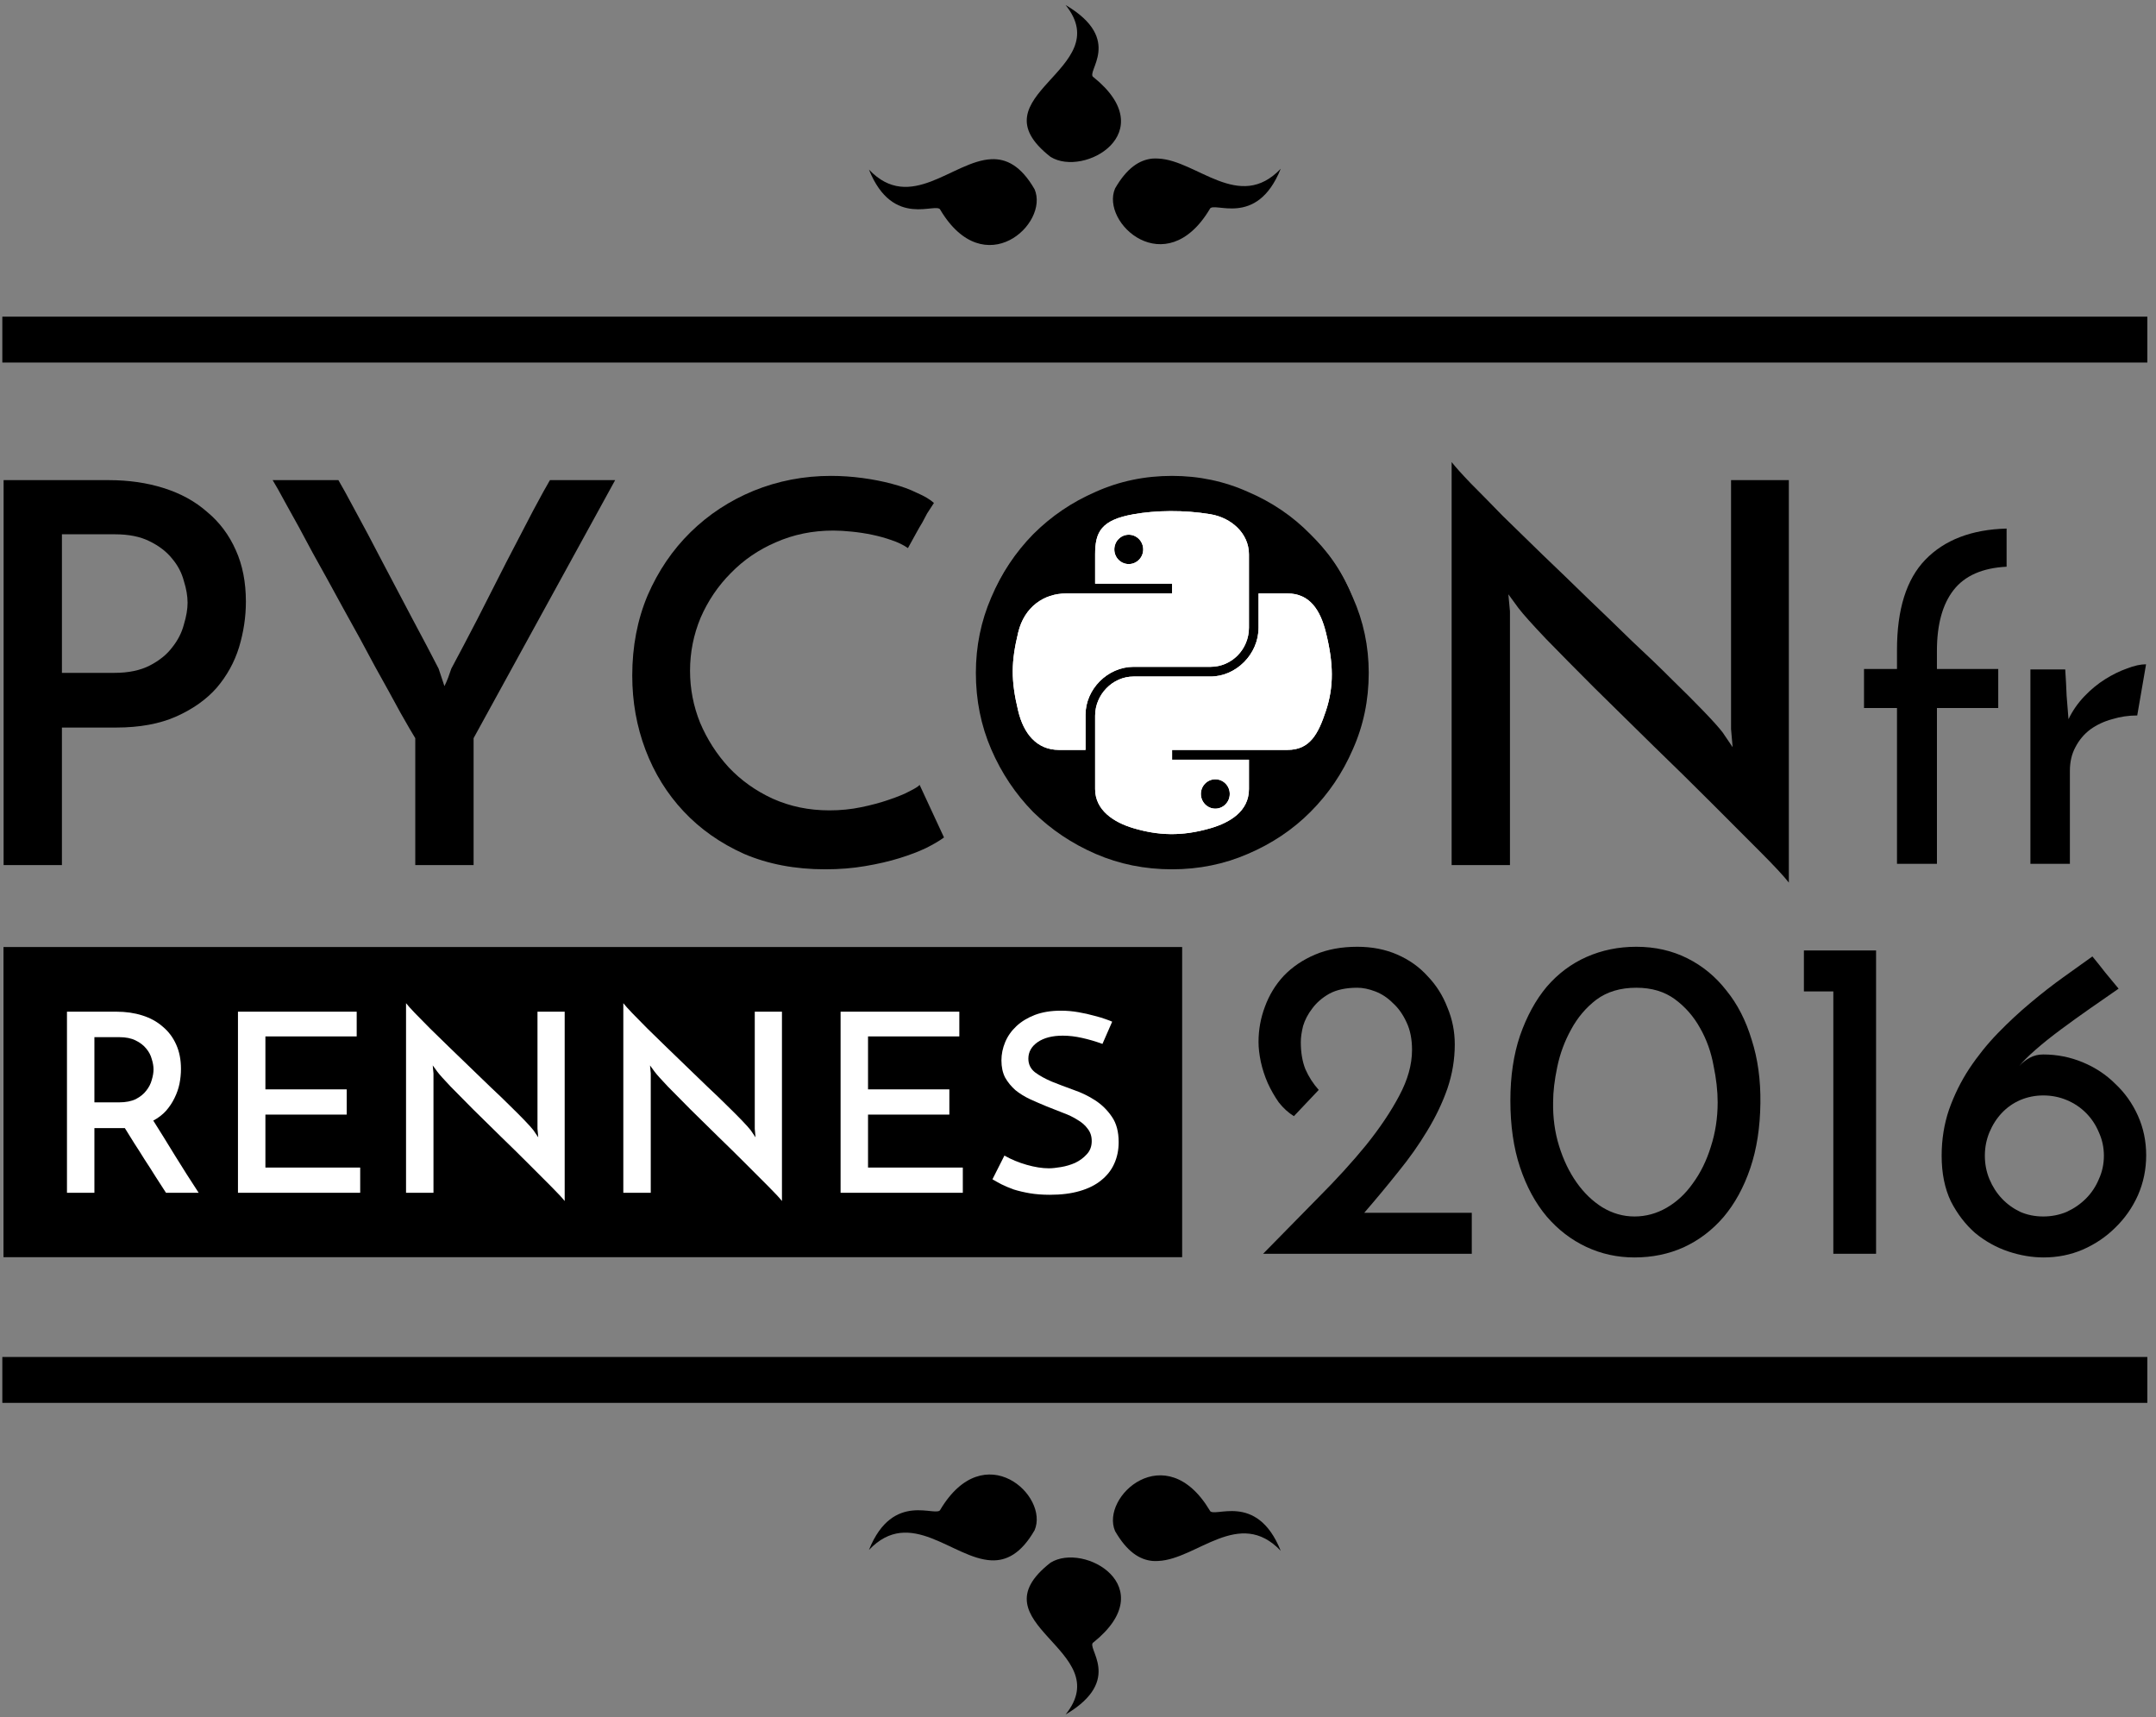 <?xml version="1.0" encoding="UTF-8" standalone="no"?>
<svg width="231px" height="184px" viewBox="0 0 231 184" version="1.1" xmlns="http://www.w3.org/2000/svg" xmlns:xlink="http://www.w3.org/1999/xlink">
    <rect x="0" y="0" width="231" height="184" fill="#808080" stroke="none"/>
    <!-- Generator: Sketch 40.2 (33826) - http://www.bohemiancoding.com/sketch -->
    <title>logo</title>
    <desc>Created with Sketch.</desc>
    <defs></defs>
    <g id="Page-1" stroke="none" stroke-width="1" fill="none" fill-rule="evenodd">
        <g id="Tablet-Portrait-Copy" transform="translate(-250, -345)">
            <g id="logo" transform="translate(219, 316)">
                <g id="svg5380">
                    <g id="layer1" transform="translate(0.108, 0.018)">
                        <path d="M37.527,101.076 L43.151,101.076 C44.665,101.076 45.934,100.811 46.957,100.28 C47.979,99.749 48.774,99.104 49.342,98.345 C49.948,97.587 50.365,96.772 50.592,95.9 C50.857,95.027 50.99,94.25 50.99,93.567 C50.99,92.847 50.857,92.069 50.592,91.235 C50.365,90.363 49.948,89.566 49.342,88.846 C48.736,88.087 47.922,87.461 46.9,86.968 C45.915,86.475 44.684,86.229 43.207,86.229 L37.527,86.229 L37.527,101.076 L37.527,101.076 L37.527,101.076 Z M31.278,121.669 L31.278,80.426 L42.526,80.426 C44.684,80.426 46.653,80.711 48.433,81.279 C50.251,81.848 51.804,82.702 53.091,83.839 C54.417,84.939 55.44,86.304 56.159,87.935 C56.879,89.528 57.238,91.367 57.238,93.453 C57.238,95.084 56.992,96.715 56.5,98.345 C56.007,99.938 55.212,101.379 54.114,102.669 C53.016,103.92 51.576,104.944 49.796,105.741 C48.017,106.537 45.858,106.936 43.32,106.936 L37.526,106.936 L37.526,121.669 L31.278,121.669 L31.278,121.669 L31.278,121.669 Z" id="path4417" fill="#000000"></path>
                        <path d="M81.634,108.073 L81.634,121.669 L75.386,121.669 L75.386,108.073 C75.121,107.656 74.59,106.746 73.795,105.342 C73.038,103.939 72.129,102.29 71.069,100.393 C70.046,98.459 68.929,96.411 67.717,94.25 C66.543,92.088 65.426,90.059 64.365,88.163 C63.343,86.229 62.434,84.56 61.639,83.157 C60.881,81.754 60.37,80.844 60.105,80.426 L67.149,80.426 C67.489,80.995 68.095,82.095 68.966,83.726 C69.838,85.319 70.803,87.139 71.864,89.187 C72.924,91.197 74.003,93.245 75.101,95.331 C76.199,97.379 77.127,99.142 77.885,100.621 L78.51,102.499 C78.661,102.195 78.794,101.892 78.908,101.588 C79.021,101.247 79.135,100.924 79.248,100.621 C80.043,99.142 80.971,97.379 82.032,95.331 C83.092,93.245 84.134,91.197 85.156,89.187 C86.216,87.139 87.163,85.319 87.996,83.726 C88.868,82.095 89.473,80.995 89.814,80.426 L96.801,80.426 L81.634,108.073 L81.634,108.073 L81.634,108.073 Z" id="path4419" fill="#000000"></path>
                        <path d="M132.035,118.711 C131.58,119.052 130.937,119.431 130.103,119.849 C129.308,120.228 128.362,120.588 127.263,120.929 C126.165,121.271 124.934,121.555 123.571,121.783 C122.245,122.01 120.825,122.124 119.31,122.124 C116.091,122.124 113.194,121.574 110.619,120.474 C108.082,119.336 105.923,117.819 104.143,115.923 C102.363,114.027 101,111.827 100.053,109.324 C99.106,106.821 98.633,104.167 98.633,101.36 C98.633,98.25 99.182,95.387 100.281,92.77 C101.417,90.154 102.95,87.897 104.882,86.001 C106.813,84.105 109.067,82.626 111.642,81.564 C114.255,80.502 117.02,79.971 119.936,79.971 C121.034,79.971 122.151,80.047 123.287,80.198 C124.424,80.35 125.484,80.559 126.468,80.824 C127.491,81.09 128.381,81.412 129.138,81.791 C129.934,82.133 130.54,82.493 130.956,82.872 C130.653,83.327 130.407,83.707 130.218,84.01 C130.066,84.313 129.896,84.636 129.706,84.977 C129.517,85.28 129.309,85.641 129.081,86.058 C128.854,86.475 128.551,87.025 128.172,87.707 C127.68,87.366 127.093,87.082 126.411,86.854 C125.768,86.627 125.086,86.437 124.367,86.285 C123.647,86.133 122.909,86.02 122.151,85.944 C121.432,85.868 120.769,85.83 120.163,85.83 C117.966,85.83 115.922,86.247 114.028,87.082 C112.172,87.878 110.563,88.978 109.199,90.381 C107.836,91.746 106.757,93.339 105.961,95.159 C105.204,96.98 104.825,98.876 104.825,100.848 C104.825,102.782 105.185,104.641 105.904,106.423 C106.662,108.206 107.684,109.798 108.972,111.202 C110.297,112.605 111.869,113.723 113.687,114.558 C115.543,115.392 117.569,115.81 119.765,115.81 C120.939,115.81 122.075,115.696 123.173,115.468 C124.272,115.241 125.256,114.975 126.127,114.672 C127.036,114.369 127.775,114.065 128.343,113.762 C128.949,113.458 129.309,113.231 129.422,113.079 L132.035,118.711 L132.035,118.711 L132.035,118.711 Z" id="path4421" fill="#000000"></path>
                        <path d="M135.449,101.076 C135.449,98.232 135.998,95.539 137.096,92.998 C138.194,90.419 139.691,88.163 141.584,86.229 C143.515,84.294 145.75,82.778 148.287,81.678 C150.824,80.54 153.551,79.971 156.467,79.971 C159.345,79.971 162.053,80.54 164.59,81.678 C167.165,82.777 169.4,84.294 171.293,86.229 C173.225,88.163 174.739,90.419 175.838,92.998 C176.974,95.539 177.542,98.232 177.542,101.076 C177.542,103.996 176.974,106.727 175.838,109.268 C174.74,111.809 173.225,114.046 171.293,115.98 C169.4,117.877 167.165,119.374 164.59,120.474 C162.053,121.574 159.345,122.124 156.467,122.124 C153.551,122.124 150.824,121.574 148.287,120.474 C145.75,119.374 143.515,117.876 141.584,115.98 C139.69,114.046 138.194,111.809 137.096,109.268 C135.998,106.727 135.449,103.996 135.449,101.076 L135.449,101.076 L135.449,101.076 Z M141.641,101.133 C141.641,103.219 142.02,105.191 142.777,107.049 C143.572,108.869 144.652,110.462 146.015,111.828 C147.378,113.193 148.969,114.274 150.786,115.07 C152.604,115.866 154.536,116.265 156.581,116.265 C158.626,116.265 160.538,115.866 162.318,115.07 C164.136,114.274 165.708,113.193 167.033,111.828 C168.396,110.462 169.457,108.869 170.214,107.049 C171.009,105.191 171.407,103.2 171.407,101.076 C171.407,98.99 171.009,97.037 170.214,95.217 C169.457,93.358 168.396,91.747 167.033,90.381 C165.67,89.016 164.079,87.935 162.261,87.139 C160.481,86.342 158.569,85.944 156.524,85.944 C154.479,85.944 152.548,86.342 150.73,87.139 C148.912,87.935 147.321,89.016 145.958,90.381 C144.633,91.747 143.572,93.358 142.777,95.217 C142.019,97.075 141.641,99.047 141.641,101.133 L141.641,101.133 Z" id="path4423" fill="#000000"></path>
                        <path d="M222.553,80.426 L222.553,123.546 C222.023,122.863 221.001,121.764 219.486,120.247 C217.971,118.73 216.229,116.985 214.26,115.013 C212.291,113.041 210.189,110.974 207.954,108.813 C205.758,106.651 203.675,104.603 201.706,102.669 C199.736,100.697 198.013,98.952 196.536,97.435 C195.06,95.88 194.075,94.781 193.583,94.136 L192.503,92.657 L192.674,94.477 L192.674,121.669 L186.425,121.669 L186.425,78.492 C186.842,79.023 187.523,79.782 188.47,80.768 C189.455,81.754 190.591,82.91 191.878,84.238 C193.204,85.527 194.643,86.93 196.196,88.447 C197.786,89.964 199.377,91.5 200.968,93.055 C202.596,94.61 204.186,96.146 205.739,97.663 C207.329,99.142 208.769,100.526 210.056,101.816 C211.382,103.105 212.518,104.243 213.465,105.229 C214.412,106.215 215.074,106.954 215.453,107.447 L216.532,109.04 L216.362,107.106 L216.362,80.426 L222.553,80.426 L222.553,80.426 L222.553,80.426 Z" id="path4425" fill="#000000"></path>
                        <g id="g4254" transform="translate(230.56, 85.457)" fill="#000000">
                            <path d="M0.047,19.386 L0.047,15.2 L3.581,15.2 L3.581,13.166 C3.581,8.813 4.592,5.591 6.616,3.498 C8.673,1.371 11.576,0.258 15.325,0.159 L15.325,4.245 C12.737,4.378 10.847,5.209 9.652,6.737 C8.457,8.265 7.86,10.441 7.86,13.265 L7.86,15.2 L14.429,15.2 L14.429,19.386 L7.861,19.386 L7.861,36.081 L3.581,36.081 L3.581,19.386 L0.047,19.386 L0.047,19.386 Z" id="path4428"></path>
                            <path d="M29.322,20.183 C28.393,20.183 27.497,20.316 26.635,20.582 C25.772,20.814 24.993,21.18 24.296,21.678 C23.632,22.176 23.101,22.807 22.703,23.572 C22.305,24.303 22.106,25.15 22.106,26.113 L22.106,36.081 L17.876,36.081 L17.876,15.25 L21.608,15.25 C21.675,16.28 21.724,17.227 21.757,18.09 C21.824,18.921 21.89,19.751 21.957,20.582 C22.388,19.685 22.952,18.871 23.649,18.14 C24.345,17.409 25.092,16.795 25.888,16.296 C26.684,15.798 27.464,15.416 28.227,15.15 C28.99,14.851 29.67,14.701 30.267,14.701 L29.322,20.183 L29.322,20.183 L29.322,20.183 Z" id="path4430"></path>
                        </g>
                        <polygon id="path4258" fill="#000000" points="31.266 130.451 157.551 130.451 157.551 163.684 31.266 163.684"></polygon>
                        <path d="M38.067,156.783 L38.067,137.379 L43.359,137.379 C44.374,137.379 45.301,137.513 46.138,137.78 C46.993,138.048 47.724,138.45 48.33,138.985 C48.953,139.502 49.434,140.144 49.773,140.912 C50.112,141.661 50.281,142.527 50.281,143.508 C50.281,144.043 50.227,144.579 50.12,145.114 C50.013,145.631 49.835,146.14 49.586,146.639 C49.354,147.121 49.051,147.576 48.677,148.005 C48.303,148.415 47.848,148.763 47.314,149.048 C48.026,150.172 48.801,151.421 49.639,152.795 C50.476,154.151 51.323,155.481 52.178,156.783 L48.677,156.783 C48.321,156.23 47.946,155.65 47.554,155.043 C47.18,154.437 46.797,153.839 46.405,153.25 C46.031,152.644 45.657,152.055 45.283,151.484 C44.926,150.895 44.588,150.351 44.267,149.851 L43.732,149.851 L41.007,149.851 L41.007,156.783 L38.067,156.783 L38.067,156.783 L38.067,156.783 Z M41.007,147.094 L43.653,147.094 C44.365,147.094 44.962,146.978 45.443,146.747 C45.924,146.496 46.298,146.193 46.566,145.836 C46.851,145.479 47.047,145.096 47.154,144.686 C47.279,144.275 47.341,143.901 47.341,143.562 C47.341,143.223 47.279,142.856 47.154,142.464 C47.047,142.054 46.851,141.679 46.566,141.34 C46.281,140.983 45.898,140.689 45.417,140.457 C44.953,140.225 44.374,140.109 43.679,140.109 L41.007,140.109 L41.007,147.094 L41.007,147.094 L41.007,147.094 Z" id="path4433" fill="#FFFFFF"></path>
                        <polygon id="path4435" fill="#FFFFFF" points="56.388 156.783 56.388 137.379 69.109 137.379 69.109 140.029 59.328 140.029 59.328 145.703 68.04 145.703 68.04 148.406 59.328 148.406 59.328 154.08 69.484 154.08 69.484 156.783 56.388 156.783"></polygon>
                        <path d="M91.394,137.379 L91.394,157.666 C91.144,157.345 90.663,156.828 89.95,156.114 C89.238,155.4 88.418,154.58 87.492,153.652 C86.565,152.724 85.576,151.751 84.525,150.734 C83.492,149.717 82.511,148.754 81.585,147.844 C80.659,146.916 79.848,146.095 79.153,145.382 C78.458,144.65 77.995,144.133 77.763,143.829 L77.256,143.134 L77.336,143.99 L77.336,156.783 L74.396,156.783 L74.396,136.469 C74.592,136.719 74.913,137.076 75.358,137.54 C75.822,138.004 76.356,138.548 76.962,139.172 C77.585,139.779 78.262,140.439 78.993,141.153 C79.741,141.866 80.49,142.589 81.238,143.321 C82.004,144.052 82.752,144.775 83.483,145.488 C84.231,146.184 84.908,146.835 85.514,147.442 C86.138,148.049 86.672,148.584 87.118,149.048 C87.563,149.512 87.875,149.86 88.053,150.092 L88.561,150.841 L88.48,149.931 L88.48,137.379 L91.394,137.379 L91.394,137.379 L91.394,137.379 Z" id="path4437" fill="#FFFFFF"></path>
                        <path d="M114.673,137.379 L114.673,157.666 C114.424,157.345 113.943,156.828 113.23,156.114 C112.518,155.4 111.698,154.58 110.771,153.652 C109.845,152.724 108.856,151.751 107.805,150.734 C106.771,149.717 105.791,148.754 104.865,147.844 C103.939,146.916 103.128,146.095 102.433,145.382 C101.738,144.65 101.275,144.133 101.043,143.829 L100.536,143.134 L100.616,143.99 L100.616,156.783 L97.676,156.783 L97.676,136.469 C97.872,136.719 98.193,137.076 98.638,137.54 C99.101,138.004 99.636,138.548 100.242,139.172 C100.865,139.779 101.542,140.439 102.273,141.153 C103.021,141.866 103.77,142.589 104.518,143.321 C105.284,144.052 106.032,144.775 106.763,145.488 C107.511,146.184 108.188,146.835 108.794,147.442 C109.418,148.049 109.952,148.584 110.398,149.048 C110.843,149.512 111.155,149.86 111.333,150.092 L111.841,150.841 L111.76,149.931 L111.76,137.379 L114.673,137.379 L114.673,137.379 L114.673,137.379 Z" id="path4439" fill="#FFFFFF"></path>
                        <polygon id="path4441" fill="#FFFFFF" points="120.955 156.783 120.955 137.379 133.677 137.379 133.677 140.029 123.895 140.029 123.895 145.703 132.608 145.703 132.608 148.406 123.895 148.406 123.895 154.08 134.051 154.08 134.051 156.783 120.955 156.783"></polygon>
                        <path d="M150.054,138.45 L149.012,140.831 C148.281,140.564 147.551,140.35 146.821,140.189 C146.108,140.029 145.422,139.948 144.763,139.948 C143.64,139.948 142.74,140.18 142.063,140.644 C141.404,141.108 141.074,141.696 141.074,142.41 C141.074,143.017 141.315,143.508 141.796,143.883 C142.277,144.239 142.874,144.569 143.587,144.873 C144.299,145.158 145.074,145.452 145.912,145.756 C146.749,146.041 147.524,146.416 148.237,146.88 C148.95,147.344 149.547,147.932 150.028,148.646 C150.509,149.342 150.749,150.243 150.749,151.35 C150.749,152.206 150.589,152.982 150.268,153.678 C149.965,154.356 149.502,154.945 148.878,155.445 C148.273,155.944 147.506,156.327 146.58,156.595 C145.671,156.863 144.602,156.997 143.373,156.997 C142.589,156.997 141.876,156.943 141.235,156.836 C140.611,156.729 140.041,156.595 139.524,156.435 C139.025,156.256 138.58,156.069 138.188,155.873 C137.814,155.677 137.493,155.498 137.226,155.337 L138.509,152.795 C139.222,153.205 140.015,153.535 140.887,153.785 C141.761,154.035 142.553,154.16 143.266,154.16 C143.623,154.16 144.059,154.115 144.576,154.026 C145.11,153.937 145.618,153.785 146.099,153.571 C146.58,153.339 146.99,153.036 147.328,152.661 C147.685,152.286 147.863,151.813 147.863,151.242 C147.863,150.725 147.72,150.288 147.435,149.931 C147.168,149.557 146.803,149.235 146.339,148.968 C145.894,148.682 145.377,148.432 144.789,148.218 C144.219,147.986 143.631,147.754 143.025,147.523 C142.419,147.273 141.822,147.014 141.234,146.747 C140.664,146.479 140.148,146.158 139.684,145.783 C139.239,145.39 138.874,144.944 138.588,144.445 C138.321,143.927 138.188,143.312 138.188,142.598 C138.188,141.938 138.321,141.287 138.588,140.644 C138.856,140.002 139.257,139.431 139.791,138.932 C140.326,138.432 140.985,138.03 141.769,137.727 C142.571,137.424 143.497,137.272 144.549,137.272 C145.19,137.272 145.814,137.326 146.419,137.433 C147.043,137.54 147.604,137.665 148.103,137.807 C148.602,137.932 149.021,138.057 149.359,138.182 C149.716,138.307 149.947,138.396 150.054,138.45 L150.054,138.45 L150.054,138.45 Z" id="path4443" fill="#FFFFFF"></path>
                        <path d="M177.06,158.928 L188.583,158.928 L188.583,163.317 L166.226,163.317 C168.261,161.246 170.231,159.24 172.135,157.3 C174.072,155.361 175.779,153.487 177.257,151.679 C178.734,149.838 179.916,148.078 180.802,146.402 C181.722,144.692 182.181,143.048 182.181,141.471 C182.181,140.32 181.984,139.334 181.59,138.512 C181.196,137.657 180.704,136.966 180.113,136.441 C179.555,135.882 178.931,135.471 178.242,135.208 C177.552,134.945 176.912,134.813 176.321,134.813 C175.106,134.813 174.105,135.027 173.317,135.454 C172.562,135.882 171.955,136.407 171.495,137.032 C171.036,137.624 170.707,138.249 170.51,138.906 C170.346,139.564 170.264,140.139 170.264,140.632 C170.264,141.75 170.428,142.72 170.756,143.542 C171.117,144.364 171.594,145.103 172.185,145.761 L169.525,148.572 C168.934,148.21 168.393,147.717 167.9,147.092 C167.441,146.435 167.047,145.745 166.718,145.021 C166.39,144.265 166.144,143.509 165.98,142.753 C165.816,141.963 165.734,141.257 165.734,140.632 C165.734,139.317 165.963,138.051 166.423,136.835 C166.882,135.586 167.556,134.484 168.442,133.531 C169.361,132.577 170.477,131.822 171.791,131.263 C173.104,130.704 174.614,130.424 176.321,130.424 C177.897,130.424 179.325,130.704 180.605,131.263 C181.886,131.822 182.969,132.594 183.855,133.58 C184.775,134.534 185.48,135.652 185.973,136.933 C186.498,138.183 186.761,139.498 186.761,140.879 C186.761,142.49 186.498,144.068 185.973,145.613 C185.448,147.125 184.725,148.637 183.806,150.15 C182.92,151.629 181.886,153.092 180.704,154.539 C179.554,155.985 178.34,157.448 177.06,158.928 L177.06,158.928 L177.06,158.928 Z" id="path4446" fill="#000000"></path>
                        <path d="M192.718,146.895 C192.718,144.298 193.062,141.98 193.752,139.942 C194.474,137.87 195.426,136.128 196.608,134.715 C197.823,133.301 199.251,132.233 200.892,131.509 C202.534,130.786 204.306,130.424 206.211,130.424 C208.213,130.424 210.035,130.835 211.677,131.657 C213.318,132.479 214.713,133.63 215.862,135.109 C217.044,136.556 217.947,138.314 218.571,140.386 C219.227,142.424 219.54,144.692 219.506,147.191 C219.474,149.788 219.113,152.106 218.423,154.144 C217.734,156.183 216.782,157.925 215.567,159.371 C214.352,160.785 212.924,161.87 211.283,162.626 C209.674,163.349 207.918,163.711 206.014,163.711 C204.175,163.711 202.452,163.333 200.843,162.577 C199.234,161.821 197.823,160.736 196.608,159.322 C195.393,157.876 194.441,156.117 193.752,154.046 C193.062,151.975 192.718,149.591 192.718,146.895 L192.718,146.895 L192.718,146.895 Z M197.298,147.043 C197.264,148.72 197.478,150.298 197.938,151.777 C198.397,153.256 199.021,154.555 199.809,155.673 C200.597,156.791 201.516,157.678 202.566,158.336 C203.65,158.993 204.799,159.322 206.014,159.322 C207.229,159.322 208.377,159.01 209.461,158.385 C210.544,157.76 211.48,156.89 212.268,155.772 C213.088,154.654 213.729,153.355 214.188,151.876 C214.681,150.363 214.927,148.769 214.927,147.092 C214.927,145.876 214.779,144.561 214.484,143.147 C214.221,141.701 213.745,140.369 213.055,139.153 C212.366,137.903 211.463,136.868 210.347,136.046 C209.231,135.224 207.852,134.813 206.211,134.813 C204.503,134.813 203.075,135.241 201.926,136.095 C200.81,136.95 199.907,138.018 199.218,139.301 C198.528,140.55 198.036,141.882 197.741,143.295 C197.445,144.709 197.298,145.958 197.298,147.043 L197.298,147.043 Z" id="path4448" fill="#000000"></path>
                        <polygon id="path4450" fill="#000000" points="224.168 135.208 224.168 130.819 231.9 130.819 231.9 163.317 227.32 163.317 227.32 135.208"></polygon>
                        <path d="M243.555,152.813 C243.555,153.7 243.719,154.539 244.047,155.328 C244.376,156.117 244.819,156.807 245.377,157.399 C245.935,157.991 246.592,158.467 247.347,158.829 C248.102,159.158 248.923,159.322 249.809,159.322 C250.696,159.322 251.533,159.158 252.321,158.829 C253.108,158.467 253.798,157.991 254.389,157.399 C254.98,156.807 255.439,156.117 255.768,155.328 C256.129,154.539 256.309,153.7 256.309,152.813 C256.309,151.925 256.129,151.087 255.768,150.298 C255.439,149.509 254.98,148.818 254.389,148.226 C253.798,147.635 253.108,147.174 252.321,146.846 C251.533,146.517 250.696,146.353 249.809,146.353 C248.956,146.353 248.135,146.517 247.347,146.846 C246.592,147.174 245.935,147.635 245.377,148.226 C244.819,148.818 244.376,149.509 244.047,150.298 C243.719,151.087 243.555,151.925 243.555,152.813 L243.555,152.813 Z M238.926,152.813 C238.926,151.07 239.189,149.426 239.714,147.881 C240.272,146.303 240.995,144.84 241.881,143.492 C242.8,142.111 243.818,140.846 244.934,139.695 C246.083,138.512 247.249,137.427 248.431,136.441 C249.645,135.421 250.827,134.501 251.976,133.679 C253.125,132.857 254.159,132.117 255.078,131.46 C255.538,132.018 255.998,132.594 256.457,133.186 C256.95,133.777 257.426,134.353 257.885,134.912 C256.934,135.569 255.916,136.276 254.832,137.032 C253.749,137.788 252.698,138.545 251.681,139.301 C250.663,140.057 249.76,140.78 248.972,141.471 C248.184,142.161 247.61,142.736 247.249,143.196 C247.577,142.835 247.954,142.539 248.381,142.309 C248.808,142.079 249.284,141.963 249.809,141.963 C251.287,141.963 252.698,142.243 254.044,142.802 C255.39,143.361 256.556,144.133 257.541,145.12 C258.558,146.073 259.363,147.207 259.954,148.522 C260.544,149.838 260.84,151.251 260.84,152.763 C260.84,154.276 260.544,155.706 259.954,157.054 C259.363,158.369 258.558,159.519 257.541,160.506 C256.556,161.492 255.39,162.281 254.044,162.873 C252.731,163.432 251.336,163.711 249.859,163.711 C248.611,163.711 247.347,163.497 246.067,163.07 C244.787,162.642 243.605,161.985 242.521,161.098 C241.471,160.177 240.601,159.043 239.911,157.695 C239.254,156.314 238.926,154.687 238.926,152.813 L238.926,152.813 L238.926,152.813 Z" id="path4452" fill="#000000"></path>
                        <g id="g4301" transform="translate(135.657, 80.353)">
                            <path d="M41.451,20.498 C41.451,26.644 39.496,31.647 35.587,35.508 C31.717,39.331 26.82,41.242 20.897,41.242 C15.013,41.242 10.097,39.312 6.149,35.452 C2.2,31.554 0.225,26.551 0.225,20.442 C0.225,14.295 2.259,9.386 6.326,5.713 C10.394,2.002 15.251,0.147 20.897,0.147 C26.544,0.147 31.381,2.002 35.409,5.713 C39.437,9.386 41.451,14.314 41.451,20.498 L41.451,20.498 L41.451,20.498 Z" id="path4303" fill="#000000"></path>
                            <g id="g4305" transform="translate(3.737, 3.134)" fill="#FFFFFF">
                                <path d="M16.897,0.256 C15.487,0.262 14.141,0.383 12.956,0.592 C9.467,1.21 8.833,2.502 8.833,4.885 L8.833,8.031 L17.079,8.031 L17.079,9.08 L8.833,9.08 L5.739,9.08 C3.343,9.08 1.244,10.523 0.588,13.267 C-0.169,16.412 -0.203,18.374 0.588,21.658 C1.174,24.103 2.574,25.845 4.97,25.845 L7.805,25.845 L7.805,22.073 C7.805,19.347 10.16,16.943 12.956,16.943 L21.192,16.943 C23.484,16.943 25.314,15.053 25.314,12.747 L25.314,4.885 C25.314,2.647 23.429,0.966 21.192,0.593 C19.775,0.356 18.306,0.249 16.897,0.256 L16.897,0.256 Z M12.437,2.787 C13.289,2.787 13.984,3.494 13.984,4.365 C13.984,5.232 13.289,5.933 12.437,5.933 C11.582,5.933 10.89,5.232 10.89,4.365 C10.89,3.494 11.583,2.787 12.437,2.787 L12.437,2.787 Z" id="path4307"></path>
                                <path d="M26.343,9.08 L26.343,12.747 C26.343,15.589 23.936,17.982 21.192,17.982 L12.956,17.982 C10.7,17.982 8.833,19.916 8.833,22.178 L8.833,30.04 C8.833,32.278 10.777,33.594 12.956,34.236 C15.566,35.005 18.069,35.143 21.192,34.236 C23.268,33.634 25.315,32.423 25.315,30.04 L25.315,26.894 L17.079,26.894 L17.079,25.844 L25.315,25.844 L29.438,25.844 C31.834,25.844 32.727,24.17 33.561,21.658 C34.421,19.072 34.385,16.584 33.561,13.266 C32.968,10.877 31.837,9.08 29.438,9.08 L26.343,9.08 L26.343,9.08 Z M21.711,28.991 C22.566,28.991 23.258,29.693 23.258,30.56 C23.258,31.43 22.565,32.138 21.711,32.138 C20.859,32.138 20.164,31.43 20.164,30.56 C20.164,29.693 20.859,28.991 21.711,28.991 L21.711,28.991 Z" id="path4309"></path>
                            </g>
                            <g id="g4311" transform="translate(3.737, 3.134)" fill="#FFFFFF">
                                <path d="M16.897,0.256 C15.487,0.262 14.141,0.383 12.956,0.592 C9.467,1.21 8.833,2.502 8.833,4.885 L8.833,8.031 L17.079,8.031 L17.079,9.08 L8.833,9.08 L5.739,9.08 C3.343,9.08 1.244,10.523 0.588,13.267 C-0.169,16.412 -0.203,18.374 0.588,21.658 C1.174,24.103 2.574,25.845 4.97,25.845 L7.805,25.845 L7.805,22.073 C7.805,19.347 10.16,16.943 12.956,16.943 L21.192,16.943 C23.484,16.943 25.314,15.053 25.314,12.747 L25.314,4.885 C25.314,2.647 23.429,0.966 21.192,0.593 C19.775,0.356 18.306,0.249 16.897,0.256 L16.897,0.256 Z M12.437,2.787 C13.289,2.787 13.984,3.494 13.984,4.365 C13.984,5.232 13.289,5.933 12.437,5.933 C11.582,5.933 10.89,5.232 10.89,4.365 C10.89,3.494 11.583,2.787 12.437,2.787 L12.437,2.787 Z" id="path4313"></path>
                                <path d="M26.343,9.08 L26.343,12.747 C26.343,15.589 23.936,17.982 21.192,17.982 L12.956,17.982 C10.7,17.982 8.833,19.916 8.833,22.178 L8.833,30.04 C8.833,32.278 10.777,33.594 12.956,34.236 C15.566,35.005 18.069,35.143 21.192,34.236 C23.268,33.634 25.315,32.423 25.315,30.04 L25.315,26.894 L17.079,26.894 L17.079,25.844 L25.315,25.844 L29.438,25.844 C31.834,25.844 32.727,24.17 33.561,21.658 C34.421,19.072 34.385,16.584 33.561,13.266 C32.968,10.877 31.837,9.08 29.438,9.08 L26.343,9.08 L26.343,9.08 Z M21.711,28.991 C22.566,28.991 23.258,29.693 23.258,30.56 C23.258,31.43 22.565,32.138 21.711,32.138 C20.859,32.138 20.164,31.43 20.164,30.56 C20.164,29.693 20.859,28.991 21.711,28.991 L21.711,28.991 Z" id="path4315"></path>
                            </g>
                        </g>
                        <g id="g4360" transform="translate(30.969, 29.434)" fill="#000000">
                            <g id="g4327" transform="translate(92.857, 0.007)">
                                <path d="M21.237,0.079 C26.823,7.018 11.202,9.78 19.624,16.348 C23.216,18.579 31.606,13.751 24.235,7.817 C23.283,7.309 27.55,3.801 21.237,0.079 L21.237,0.079 L21.237,0.079 Z" id="path4329"></path>
                                <path d="M30.555,16.531 C29.158,16.663 27.811,17.527 26.539,19.73 C24.945,23.424 31.958,29.832 36.677,21.955 C37.011,20.993 41.696,24.072 44.287,17.621 C39.844,22.295 35.3,16.716 31.175,16.531 C30.973,16.522 30.755,16.512 30.555,16.531 L30.555,16.531 Z" id="path4331"></path>
                                <path d="M13.279,16.598 C9.153,16.782 4.608,22.383 0.166,17.708 C2.756,24.159 7.491,21.081 7.825,22.043 C12.543,29.921 19.507,23.515 17.914,19.82 C16.461,17.301 14.893,16.525 13.279,16.598 L13.279,16.598 L13.279,16.598 Z" id="path4333"></path>
                            </g>
                            <polygon id="path4335" points="0.172 33.477 229.994 33.477 229.994 38.393 0.172 38.393"></polygon>
                        </g>
                        <g id="g4367" transform="translate(145.969, 193.356) scale(1, -1) translate(-145.969, -193.356) translate(30.969, 173.856)" fill="#000000">
                            <g id="g4369" transform="translate(92.857, 0.007)">
                                <path d="M21.237,0.166 C26.823,7.105 11.202,9.867 19.624,16.435 C23.216,18.666 31.606,13.838 24.235,7.904 C23.283,7.396 27.55,3.888 21.237,0.166 L21.237,0.166 L21.237,0.166 Z" id="path4371"></path>
                                <path d="M30.555,16.618 C29.158,16.749 27.811,17.613 26.539,19.817 C24.945,23.511 31.958,29.919 36.677,22.042 C37.011,21.08 41.696,24.159 44.287,17.708 C39.844,22.382 35.3,16.803 31.175,16.618 C30.973,16.608 30.755,16.599 30.555,16.618 L30.555,16.618 Z" id="path4373"></path>
                                <path d="M13.279,16.684 C9.153,16.868 4.608,22.47 0.166,17.795 C2.756,24.246 7.491,21.168 7.825,22.129 C12.543,30.008 19.507,23.601 17.914,19.907 C16.461,17.388 14.893,16.612 13.279,16.684 L13.279,16.684 L13.279,16.684 Z" id="path4375"></path>
                            </g>
                            <polygon id="path4377" points="0.172 33.563 229.994 33.563 229.994 38.48 0.172 38.48"></polygon>
                        </g>
                    </g>
                </g>
            </g>
        </g>
    </g>
</svg>